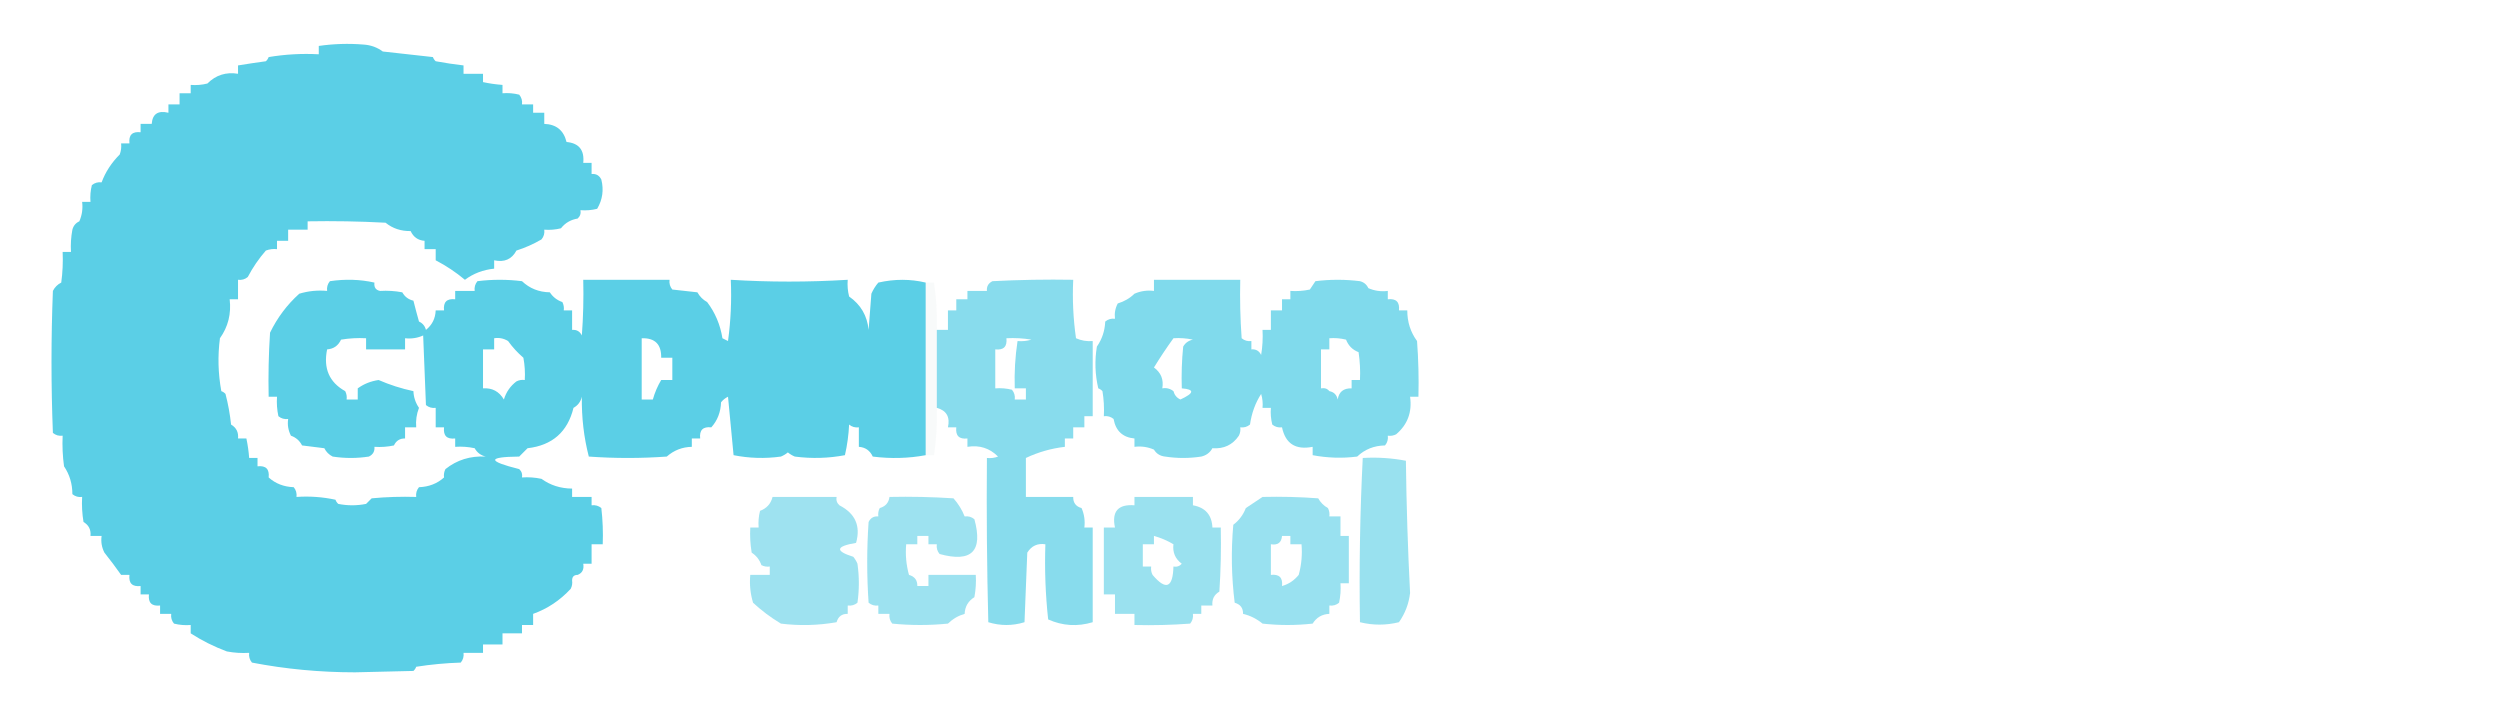 <?xml version="1.0" encoding="UTF-8"?>
<!DOCTYPE svg PUBLIC "-//W3C//DTD SVG 1.1//EN" "http://www.w3.org/Graphics/SVG/1.1/DTD/svg11.dtd">
<svg xmlns="http://www.w3.org/2000/svg" version="1.1" width="898px" height="256px" style="shape-rendering:geometricPrecision; text-rendering:geometricPrecision; image-rendering:optimizeQuality; fill-rule:evenodd; clip-rule:evenodd" xmlns:xlink="http://www.w3.org/1999/xlink">
<g><path style="opacity:0.888" fill="#47c9e3" d="M 134.5,101.5 C 134.285,103.179 134.952,104.179 136.5,104.5C 139.187,104.336 141.854,104.503 144.5,105C 145.376,106.585 146.709,107.585 148.5,108C 149.12,110.473 149.786,112.973 150.5,115.5C 151.799,116.09 152.632,117.09 153,118.5C 155.226,116.715 156.392,114.382 156.5,111.5C 157.5,111.5 158.5,111.5 159.5,111.5C 159.167,108.5 160.5,107.167 163.5,107.5C 163.5,106.5 163.5,105.5 163.5,104.5C 165.833,104.5 168.167,104.5 170.5,104.5C 170.33,103.178 170.663,102.011 171.5,101C 176.833,100.333 182.167,100.333 187.5,101C 190.236,103.6 193.569,104.933 197.5,105C 198.595,106.675 200.095,107.842 202,108.5C 202.483,109.448 202.649,110.448 202.5,111.5C 203.5,111.5 204.5,111.5 205.5,111.5C 205.5,113.833 205.5,116.167 205.5,118.5C 207.124,118.36 208.29,119.027 209,120.5C 209.5,113.842 209.666,107.175 209.5,100.5C 219.833,100.5 230.167,100.5 240.5,100.5C 240.33,101.822 240.663,102.989 241.5,104C 244.5,104.333 247.5,104.667 250.5,105C 251.333,106.5 252.5,107.667 254,108.5C 256.88,112.288 258.713,116.621 259.5,121.5C 260.167,121.833 260.833,122.167 261.5,122.5C 262.497,115.197 262.831,107.863 262.5,100.5C 276.402,101.362 290.402,101.362 304.5,100.5C 304.338,102.527 304.505,104.527 305,106.5C 309.186,109.424 311.519,113.424 312,118.5C 312.333,114.167 312.667,109.833 313,105.5C 313.635,104.034 314.469,102.7 315.5,101.5C 321.32,100.184 326.987,100.184 332.5,101.5C 332.5,122.167 332.5,142.833 332.5,163.5C 326.347,164.653 320.014,164.82 313.5,164C 312.491,161.828 310.824,160.662 308.5,160.5C 308.5,158.167 308.5,155.833 308.5,153.5C 307.178,153.67 306.011,153.337 305,152.5C 304.825,156.211 304.325,159.878 303.5,163.5C 297.552,164.624 291.552,164.79 285.5,164C 284.584,163.626 283.75,163.126 283,162.5C 282.25,163.126 281.416,163.626 280.5,164C 274.78,164.788 269.114,164.621 263.5,163.5C 262.833,156.5 262.167,149.5 261.5,142.5C 260.522,142.977 259.689,143.643 259,144.5C 258.869,148.056 257.702,151.056 255.5,153.5C 252.5,153.167 251.167,154.5 251.5,157.5C 250.5,157.5 249.5,157.5 248.5,157.5C 248.5,158.5 248.5,159.5 248.5,160.5C 245.085,160.566 242.085,161.732 239.5,164C 230.167,164.667 220.833,164.667 211.5,164C 209.721,157.106 208.888,149.94 209,142.5C 208.585,144.291 207.585,145.624 206,146.5C 203.881,155.148 198.381,159.981 189.5,161C 188.5,162 187.5,163 186.5,164C 174.982,164.12 174.982,165.62 186.5,168.5C 187.386,169.325 187.719,170.325 187.5,171.5C 189.857,171.337 192.19,171.503 194.5,172C 197.691,174.307 201.358,175.473 205.5,175.5C 205.5,176.5 205.5,177.5 205.5,178.5C 207.833,178.5 210.167,178.5 212.5,178.5C 212.5,179.5 212.5,180.5 212.5,181.5C 213.822,181.33 214.989,181.663 216,182.5C 216.499,186.821 216.666,191.154 216.5,195.5C 215.167,195.5 213.833,195.5 212.5,195.5C 212.5,197.833 212.5,200.167 212.5,202.5C 211.5,202.5 210.5,202.5 209.5,202.5C 209.843,204.483 209.176,205.817 207.5,206.5C 206.167,206.5 205.5,207.167 205.5,208.5C 205.649,209.552 205.483,210.552 205,211.5C 201.159,215.658 196.659,218.658 191.5,220.5C 191.5,221.833 191.5,223.167 191.5,224.5C 190.167,224.5 188.833,224.5 187.5,224.5C 187.5,225.5 187.5,226.5 187.5,227.5C 185.167,227.5 182.833,227.5 180.5,227.5C 180.5,228.833 180.5,230.167 180.5,231.5C 178.167,231.5 175.833,231.5 173.5,231.5C 173.5,232.5 173.5,233.5 173.5,234.5C 171.167,234.5 168.833,234.5 166.5,234.5C 166.67,235.822 166.337,236.989 165.5,238C 160.136,238.171 154.802,238.671 149.5,239.5C 149.291,240.086 148.957,240.586 148.5,241C 141.5,241.167 134.5,241.333 127.5,241.5C 114.831,241.487 102.497,240.32 90.5,238C 89.663,236.989 89.33,235.822 89.5,234.5C 86.813,234.664 84.146,234.497 81.5,234C 76.85,232.261 72.517,230.095 68.5,227.5C 68.5,226.5 68.5,225.5 68.5,224.5C 66.473,224.662 64.473,224.495 62.5,224C 61.663,222.989 61.33,221.822 61.5,220.5C 60.167,220.5 58.833,220.5 57.5,220.5C 57.5,219.5 57.5,218.5 57.5,217.5C 54.5,217.833 53.167,216.5 53.5,213.5C 52.5,213.5 51.5,213.5 50.5,213.5C 50.5,212.5 50.5,211.5 50.5,210.5C 47.5,210.833 46.167,209.5 46.5,206.5C 45.5,206.5 44.5,206.5 43.5,206.5C 41.638,203.853 39.638,201.186 37.5,198.5C 36.534,196.604 36.201,194.604 36.5,192.5C 35.167,192.5 33.833,192.5 32.5,192.5C 32.725,190.284 31.892,188.617 30,187.5C 29.502,184.518 29.335,181.518 29.5,178.5C 28.178,178.67 27.011,178.337 26,177.5C 26.004,173.808 25.004,170.475 23,167.5C 22.501,163.848 22.335,160.182 22.5,156.5C 21.178,156.67 20.011,156.337 19,155.5C 18.333,138.5 18.333,121.5 19,104.5C 19.667,103.167 20.667,102.167 22,101.5C 22.499,97.848 22.665,94.182 22.5,90.5C 23.5,90.5 24.5,90.5 25.5,90.5C 25.336,87.813 25.503,85.146 26,82.5C 26.368,81.09 27.201,80.09 28.5,79.5C 29.474,77.257 29.808,74.924 29.5,72.5C 30.5,72.5 31.5,72.5 32.5,72.5C 32.338,70.473 32.505,68.473 33,66.5C 34.011,65.663 35.178,65.33 36.5,65.5C 37.863,61.806 40.03,58.473 43,55.5C 43.49,54.207 43.657,52.873 43.5,51.5C 44.5,51.5 45.5,51.5 46.5,51.5C 46.167,48.5 47.5,47.167 50.5,47.5C 50.5,46.5 50.5,45.5 50.5,44.5C 51.833,44.5 53.167,44.5 54.5,44.5C 54.759,40.932 56.759,39.599 60.5,40.5C 60.5,39.5 60.5,38.5 60.5,37.5C 61.833,37.5 63.167,37.5 64.5,37.5C 64.5,36.167 64.5,34.833 64.5,33.5C 65.833,33.5 67.167,33.5 68.5,33.5C 68.5,32.5 68.5,31.5 68.5,30.5C 70.527,30.662 72.527,30.495 74.5,30C 77.514,26.966 81.181,25.799 85.5,26.5C 85.5,25.5 85.5,24.5 85.5,23.5C 88.813,22.955 92.146,22.455 95.5,22C 95.957,21.586 96.291,21.086 96.5,20.5C 102.463,19.504 108.463,19.171 114.5,19.5C 114.5,18.5 114.5,17.5 114.5,16.5C 119.82,15.734 125.154,15.568 130.5,16C 133.119,16.151 135.453,16.985 137.5,18.5C 143.5,19.167 149.5,19.833 155.5,20.5C 155.709,21.086 156.043,21.586 156.5,22C 159.827,22.61 163.161,23.11 166.5,23.5C 166.5,24.5 166.5,25.5 166.5,26.5C 168.833,26.5 171.167,26.5 173.5,26.5C 173.5,27.5 173.5,28.5 173.5,29.5C 175.806,29.993 178.139,30.326 180.5,30.5C 180.5,31.5 180.5,32.5 180.5,33.5C 182.527,33.338 184.527,33.505 186.5,34C 187.337,35.011 187.67,36.178 187.5,37.5C 188.833,37.5 190.167,37.5 191.5,37.5C 191.5,38.5 191.5,39.5 191.5,40.5C 192.833,40.5 194.167,40.5 195.5,40.5C 195.5,41.833 195.5,43.167 195.5,44.5C 199.814,44.648 202.481,46.815 203.5,51C 207.972,51.417 209.972,53.917 209.5,58.5C 210.5,58.5 211.5,58.5 212.5,58.5C 212.5,59.833 212.5,61.167 212.5,62.5C 214.124,62.36 215.29,63.027 216,64.5C 216.929,68.244 216.429,71.744 214.5,75C 212.527,75.496 210.527,75.662 208.5,75.5C 208.719,76.675 208.386,77.675 207.5,78.5C 205.009,78.909 203.009,80.076 201.5,82C 199.527,82.496 197.527,82.662 195.5,82.5C 195.67,83.822 195.337,84.989 194.5,86C 191.661,87.657 188.661,88.99 185.5,90C 183.836,93.136 181.169,94.303 177.5,93.5C 177.5,94.5 177.5,95.5 177.5,96.5C 173.544,96.905 170.044,98.238 167,100.5C 163.78,97.802 160.28,95.469 156.5,93.5C 156.5,92.167 156.5,90.833 156.5,89.5C 155.167,89.5 153.833,89.5 152.5,89.5C 152.5,88.5 152.5,87.5 152.5,86.5C 150.176,86.338 148.509,85.172 147.5,83C 144.028,83.057 141.028,82.057 138.5,80C 129.173,79.5 119.839,79.334 110.5,79.5C 110.5,80.5 110.5,81.5 110.5,82.5C 108.167,82.5 105.833,82.5 103.5,82.5C 103.5,83.833 103.5,85.167 103.5,86.5C 102.167,86.5 100.833,86.5 99.5,86.5C 99.5,87.5 99.5,88.5 99.5,89.5C 98.127,89.343 96.793,89.51 95.5,90C 92.959,92.916 90.793,96.083 89,99.5C 87.989,100.337 86.822,100.67 85.5,100.5C 85.5,102.833 85.5,105.167 85.5,107.5C 84.5,107.5 83.5,107.5 82.5,107.5C 83.11,112.704 81.943,117.371 79,121.5C 78.169,127.859 78.336,134.193 79.5,140.5C 80.086,140.709 80.586,141.043 81,141.5C 81.945,145.114 82.612,148.781 83,152.5C 84.892,153.617 85.725,155.284 85.5,157.5C 86.5,157.5 87.5,157.5 88.5,157.5C 88.993,159.806 89.326,162.139 89.5,164.5C 90.5,164.5 91.5,164.5 92.5,164.5C 92.5,165.5 92.5,166.5 92.5,167.5C 95.5,167.167 96.833,168.5 96.5,171.5C 98.944,173.702 101.944,174.869 105.5,175C 106.337,176.011 106.67,177.178 106.5,178.5C 111.214,178.173 115.88,178.507 120.5,179.5C 120.709,180.086 121.043,180.586 121.5,181C 124.833,181.667 128.167,181.667 131.5,181C 132.167,180.333 132.833,179.667 133.5,179C 138.823,178.501 144.156,178.334 149.5,178.5C 149.33,177.178 149.663,176.011 150.5,175C 154.056,174.869 157.056,173.702 159.5,171.5C 159.351,170.448 159.517,169.448 160,168.5C 164.124,165.203 168.957,163.703 174.5,164C 172.709,163.585 171.376,162.585 170.5,161C 168.19,160.503 165.857,160.337 163.5,160.5C 163.5,159.5 163.5,158.5 163.5,157.5C 160.5,157.833 159.167,156.5 159.5,153.5C 158.5,153.5 157.5,153.5 156.5,153.5C 156.5,151.167 156.5,148.833 156.5,146.5C 155.178,146.67 154.011,146.337 153,145.5C 152.667,137.167 152.333,128.833 152,120.5C 149.959,121.423 147.792,121.756 145.5,121.5C 145.5,122.833 145.5,124.167 145.5,125.5C 140.833,125.5 136.167,125.5 131.5,125.5C 131.5,124.167 131.5,122.833 131.5,121.5C 128.482,121.335 125.482,121.502 122.5,122C 121.491,124.172 119.824,125.338 117.5,125.5C 116.102,132.323 118.269,137.323 124,140.5C 124.483,141.448 124.649,142.448 124.5,143.5C 125.833,143.5 127.167,143.5 128.5,143.5C 128.5,142.167 128.5,140.833 128.5,139.5C 130.682,137.912 133.182,136.912 136,136.5C 139.991,138.238 144.157,139.571 148.5,140.5C 148.586,142.677 149.253,144.677 150.5,146.5C 149.626,148.747 149.292,151.08 149.5,153.5C 148.167,153.5 146.833,153.5 145.5,153.5C 145.5,154.833 145.5,156.167 145.5,157.5C 143.641,157.461 142.308,158.294 141.5,160C 139.19,160.497 136.857,160.663 134.5,160.5C 134.64,162.124 133.973,163.29 132.5,164C 128.167,164.667 123.833,164.667 119.5,164C 118.167,163.333 117.167,162.333 116.5,161C 113.833,160.667 111.167,160.333 108.5,160C 107.636,158.303 106.303,157.137 104.5,156.5C 103.534,154.604 103.201,152.604 103.5,150.5C 102.178,150.67 101.011,150.337 100,149.5C 99.503,147.19 99.337,144.857 99.5,142.5C 98.5,142.5 97.5,142.5 96.5,142.5C 96.334,134.826 96.5,127.159 97,119.5C 99.605,114.128 103.105,109.461 107.5,105.5C 110.768,104.513 114.102,104.18 117.5,104.5C 117.33,103.178 117.663,102.011 118.5,101C 124.016,100.183 129.35,100.349 134.5,101.5 Z M 177.5,121.5 C 179.288,121.215 180.955,121.548 182.5,122.5C 184.11,124.731 185.943,126.731 188,128.5C 188.497,131.146 188.664,133.813 188.5,136.5C 187.448,136.351 186.448,136.517 185.5,137C 183.294,138.684 181.794,140.851 181,143.5C 179.285,140.603 176.785,139.269 173.5,139.5C 173.5,134.833 173.5,130.167 173.5,125.5C 174.833,125.5 176.167,125.5 177.5,125.5C 177.5,124.167 177.5,122.833 177.5,121.5 Z M 230.5,121.5 C 235.267,121.351 237.6,123.684 237.5,128.5C 238.833,128.5 240.167,128.5 241.5,128.5C 241.5,131.167 241.5,133.833 241.5,136.5C 240.167,136.5 238.833,136.5 237.5,136.5C 236.199,138.672 235.199,141.005 234.5,143.5C 233.167,143.5 231.833,143.5 230.5,143.5C 230.5,136.167 230.5,128.833 230.5,121.5 Z"/></g>
<g><path style="opacity:0.643" fill="#47c9e3" d="M 336.5,146.5 C 336.5,137.167 336.5,127.833 336.5,118.5C 337.833,118.5 339.167,118.5 340.5,118.5C 340.5,116.167 340.5,113.833 340.5,111.5C 341.5,111.5 342.5,111.5 343.5,111.5C 343.5,110.167 343.5,108.833 343.5,107.5C 344.833,107.5 346.167,107.5 347.5,107.5C 347.5,106.5 347.5,105.5 347.5,104.5C 349.833,104.5 352.167,104.5 354.5,104.5C 354.36,102.876 355.027,101.71 356.5,101C 366.161,100.5 375.828,100.334 385.5,100.5C 385.17,107.532 385.503,114.532 386.5,121.5C 388.409,122.348 390.409,122.682 392.5,122.5C 392.5,131.5 392.5,140.5 392.5,149.5C 391.5,149.5 390.5,149.5 389.5,149.5C 389.5,150.833 389.5,152.167 389.5,153.5C 388.167,153.5 386.833,153.5 385.5,153.5C 385.5,154.833 385.5,156.167 385.5,157.5C 384.5,157.5 383.5,157.5 382.5,157.5C 382.5,158.5 382.5,159.5 382.5,160.5C 377.577,161.076 372.91,162.409 368.5,164.5C 368.5,169.167 368.5,173.833 368.5,178.5C 374.167,178.5 379.833,178.5 385.5,178.5C 385.45,180.59 386.45,181.923 388.5,182.5C 389.474,184.743 389.808,187.076 389.5,189.5C 390.5,189.5 391.5,189.5 392.5,189.5C 392.5,200.833 392.5,212.167 392.5,223.5C 387.003,225.149 381.67,224.816 376.5,222.5C 375.528,213.554 375.194,204.554 375.5,195.5C 372.675,195.081 370.509,196.081 369,198.5C 368.667,206.833 368.333,215.167 368,223.5C 363.667,224.833 359.333,224.833 355,223.5C 354.5,203.836 354.333,184.169 354.5,164.5C 355.873,164.657 357.207,164.49 358.5,164C 355.486,160.966 351.819,159.799 347.5,160.5C 347.5,159.5 347.5,158.5 347.5,157.5C 344.5,157.833 343.167,156.5 343.5,153.5C 342.5,153.5 341.5,153.5 340.5,153.5C 341.32,149.778 339.987,147.445 336.5,146.5 Z M 361.5,121.5 C 364.518,121.335 367.518,121.502 370.5,122C 368.866,122.494 367.199,122.66 365.5,122.5C 364.646,128.121 364.313,133.788 364.5,139.5C 365.833,139.5 367.167,139.5 368.5,139.5C 368.5,140.833 368.5,142.167 368.5,143.5C 367.167,143.5 365.833,143.5 364.5,143.5C 364.67,142.178 364.337,141.011 363.5,140C 361.527,139.505 359.527,139.338 357.5,139.5C 357.5,134.833 357.5,130.167 357.5,125.5C 360.5,125.833 361.833,124.5 361.5,121.5 Z"/></g>
<g><path style="opacity:0.689" fill="#48c9e3" d="M 414.5,100.5 C 424.833,100.5 435.167,100.5 445.5,100.5C 445.334,107.508 445.5,114.508 446,121.5C 447.011,122.337 448.178,122.67 449.5,122.5C 449.5,123.5 449.5,124.5 449.5,125.5C 451.124,125.36 452.29,126.027 453,127.5C 453.498,124.518 453.665,121.518 453.5,118.5C 454.5,118.5 455.5,118.5 456.5,118.5C 456.5,116.167 456.5,113.833 456.5,111.5C 457.833,111.5 459.167,111.5 460.5,111.5C 460.5,110.167 460.5,108.833 460.5,107.5C 461.5,107.5 462.5,107.5 463.5,107.5C 463.5,106.5 463.5,105.5 463.5,104.5C 465.857,104.663 468.19,104.497 470.5,104C 471.167,103 471.833,102 472.5,101C 477.833,100.333 483.167,100.333 488.5,101C 489.91,101.368 490.91,102.201 491.5,103.5C 493.743,104.474 496.076,104.808 498.5,104.5C 498.5,105.5 498.5,106.5 498.5,107.5C 501.5,107.167 502.833,108.5 502.5,111.5C 503.5,111.5 504.5,111.5 505.5,111.5C 505.483,115.624 506.65,119.291 509,122.5C 509.5,129.158 509.666,135.825 509.5,142.5C 508.5,142.5 507.5,142.5 506.5,142.5C 507.278,148.008 505.611,152.508 501.5,156C 500.552,156.483 499.552,156.649 498.5,156.5C 498.67,157.822 498.337,158.989 497.5,160C 493.569,160.067 490.236,161.4 487.5,164C 482.129,164.676 476.796,164.509 471.5,163.5C 471.5,162.5 471.5,161.5 471.5,160.5C 465.399,161.701 461.732,159.367 460.5,153.5C 459.178,153.67 458.011,153.337 457,152.5C 456.505,150.527 456.338,148.527 456.5,146.5C 455.5,146.5 454.5,146.5 453.5,146.5C 453.66,144.801 453.494,143.134 453,141.5C 450.907,144.768 449.574,148.434 449,152.5C 447.989,153.337 446.822,153.67 445.5,153.5C 445.649,154.552 445.483,155.552 445,156.5C 442.772,159.806 439.606,161.306 435.5,161C 434.624,162.585 433.291,163.585 431.5,164C 427.167,164.667 422.833,164.667 418.5,164C 416.714,163.804 415.381,162.971 414.5,161.5C 412.257,160.526 409.924,160.192 407.5,160.5C 407.5,159.5 407.5,158.5 407.5,157.5C 403.275,157.111 400.775,154.778 400,150.5C 398.989,149.663 397.822,149.33 396.5,149.5C 396.665,146.482 396.498,143.482 396,140.5C 395.586,140.043 395.086,139.709 394.5,139.5C 393.338,134.533 393.171,129.533 394,124.5C 395.861,121.825 396.861,118.825 397,115.5C 398.011,114.663 399.178,114.33 400.5,114.5C 400.261,112.533 400.594,110.699 401.5,109C 403.847,108.288 405.847,107.121 407.5,105.5C 409.743,104.526 412.076,104.192 414.5,104.5C 414.5,103.167 414.5,101.833 414.5,100.5 Z M 421.5,121.5 C 423.857,121.337 426.19,121.503 428.5,122C 426.939,122.318 425.772,123.151 425,124.5C 424.501,129.489 424.334,134.489 424.5,139.5C 429.172,139.861 429.005,141.195 424,143.5C 422.699,142.902 421.865,141.902 421.5,140.5C 420.311,139.571 418.978,139.238 417.5,139.5C 418.041,136.348 417.041,133.848 414.5,132C 416.716,128.396 419.049,124.896 421.5,121.5 Z M 480.5,143.5 C 480.144,141.81 479.144,140.81 477.5,140.5C 476.791,139.596 475.791,139.263 474.5,139.5C 474.5,134.833 474.5,130.167 474.5,125.5C 475.5,125.5 476.5,125.5 477.5,125.5C 477.5,124.167 477.5,122.833 477.5,121.5C 479.527,121.338 481.527,121.505 483.5,122C 484.333,124.167 485.833,125.667 488,126.5C 488.498,129.817 488.665,133.15 488.5,136.5C 487.5,136.5 486.5,136.5 485.5,136.5C 485.5,137.5 485.5,138.5 485.5,139.5C 482.6,139.408 480.933,140.741 480.5,143.5 Z"/></g>
<g><path style="opacity:0.005" fill="#2252f4" d="M 134.5,101.5 C 135.401,102.29 136.068,103.29 136.5,104.5C 134.952,104.179 134.285,103.179 134.5,101.5 Z"/></g>
<g><path style="opacity:0.035" fill="#235f71" d="M 332.5,101.5 C 333.5,101.5 334.5,101.5 335.5,101.5C 336.354,107.121 336.687,112.788 336.5,118.5C 336.5,127.833 336.5,137.167 336.5,146.5C 336.687,152.212 336.354,157.879 335.5,163.5C 334.5,163.5 333.5,163.5 332.5,163.5C 332.5,142.833 332.5,122.167 332.5,101.5 Z"/></g>
<g><path style="opacity:0.004" fill="#8080ff" d="M 477.5,140.5 C 479.144,140.81 480.144,141.81 480.5,143.5C 479.5,143.5 478.5,143.5 477.5,143.5C 477.5,142.5 477.5,141.5 477.5,140.5 Z"/></g>
<g><path style="opacity:0.549" fill="#46c8e1" d="M 489.5,164.5 C 494.762,164.195 499.928,164.529 505,165.5C 505.189,181.365 505.689,197.199 506.5,213C 506.047,216.862 504.714,220.362 502.5,223.5C 497.833,224.651 493.166,224.651 488.5,223.5C 488.179,203.757 488.513,184.091 489.5,164.5 Z"/></g>
<g><path style="opacity:0.53" fill="#48c9e3" d="M 277.5,178.5 C 285.167,178.5 292.833,178.5 300.5,178.5C 300.281,179.675 300.614,180.675 301.5,181.5C 307.217,184.427 309.217,188.927 307.5,195C 300.18,196.235 299.847,197.902 306.5,200C 307.126,200.75 307.626,201.584 308,202.5C 308.667,207.167 308.667,211.833 308,216.5C 306.989,217.337 305.822,217.67 304.5,217.5C 304.5,218.5 304.5,219.5 304.5,220.5C 302.41,220.45 301.077,221.45 300.5,223.5C 293.858,224.664 287.192,224.831 280.5,224C 276.827,221.788 273.494,219.288 270.5,216.5C 269.513,213.232 269.18,209.898 269.5,206.5C 271.833,206.5 274.167,206.5 276.5,206.5C 276.5,205.5 276.5,204.5 276.5,203.5C 275.448,203.649 274.448,203.483 273.5,203C 272.842,201.095 271.675,199.595 270,198.5C 269.502,195.518 269.335,192.518 269.5,189.5C 270.5,189.5 271.5,189.5 272.5,189.5C 272.338,187.473 272.505,185.473 273,183.5C 275.391,182.61 276.891,180.943 277.5,178.5 Z"/></g>
<g><path style="opacity:0.529" fill="#47c9e3" d="M 319.5,178.5 C 327.174,178.334 334.841,178.5 342.5,179C 344.253,180.999 345.587,183.165 346.5,185.5C 347.822,185.33 348.989,185.663 350,186.5C 353.167,198 349,202.167 337.5,199C 336.663,197.989 336.33,196.822 336.5,195.5C 335.5,195.5 334.5,195.5 333.5,195.5C 333.5,194.5 333.5,193.5 333.5,192.5C 332.167,192.5 330.833,192.5 329.5,192.5C 329.5,193.5 329.5,194.5 329.5,195.5C 328.167,195.5 326.833,195.5 325.5,195.5C 325.177,199.226 325.511,202.893 326.5,206.5C 328.55,207.077 329.55,208.41 329.5,210.5C 330.833,210.5 332.167,210.5 333.5,210.5C 333.5,209.167 333.5,207.833 333.5,206.5C 339.167,206.5 344.833,206.5 350.5,206.5C 350.664,209.187 350.497,211.854 350,214.5C 347.772,215.892 346.606,217.892 346.5,220.5C 344.24,221.139 342.24,222.306 340.5,224C 333.833,224.667 327.167,224.667 320.5,224C 319.663,222.989 319.33,221.822 319.5,220.5C 318.167,220.5 316.833,220.5 315.5,220.5C 315.5,219.5 315.5,218.5 315.5,217.5C 314.178,217.67 313.011,217.337 312,216.5C 311.333,206.833 311.333,197.167 312,187.5C 312.71,186.027 313.876,185.36 315.5,185.5C 315.351,184.448 315.517,183.448 316,182.5C 318.071,181.897 319.238,180.564 319.5,178.5 Z"/></g>
<g><path style="opacity:0.547" fill="#48c9e3" d="M 407.5,178.5 C 414.5,178.5 421.5,178.5 428.5,178.5C 428.5,179.5 428.5,180.5 428.5,181.5C 432.964,182.298 435.297,184.964 435.5,189.5C 436.5,189.5 437.5,189.5 438.5,189.5C 438.666,197.174 438.5,204.841 438,212.5C 436.108,213.617 435.275,215.284 435.5,217.5C 434.167,217.5 432.833,217.5 431.5,217.5C 431.5,218.5 431.5,219.5 431.5,220.5C 430.5,220.5 429.5,220.5 428.5,220.5C 428.67,221.822 428.337,222.989 427.5,224C 420.842,224.5 414.175,224.666 407.5,224.5C 407.5,223.167 407.5,221.833 407.5,220.5C 405.167,220.5 402.833,220.5 400.5,220.5C 400.5,218.167 400.5,215.833 400.5,213.5C 399.167,213.5 397.833,213.5 396.5,213.5C 396.5,205.5 396.5,197.5 396.5,189.5C 397.833,189.5 399.167,189.5 400.5,189.5C 399.284,183.716 401.618,181.049 407.5,181.5C 407.5,180.5 407.5,179.5 407.5,178.5 Z M 414.5,192.5 C 416.995,193.199 419.328,194.199 421.5,195.5C 421.146,198.421 422.146,200.754 424.5,202.5C 423.675,203.386 422.675,203.719 421.5,203.5C 421.304,211.173 418.804,212.173 414,206.5C 413.517,205.552 413.351,204.552 413.5,203.5C 412.5,203.5 411.5,203.5 410.5,203.5C 410.5,200.833 410.5,198.167 410.5,195.5C 411.833,195.5 413.167,195.5 414.5,195.5C 414.5,194.5 414.5,193.5 414.5,192.5 Z"/></g>
<g><path style="opacity:0.554" fill="#47c9e3" d="M 453.5,178.5 C 460.175,178.334 466.842,178.5 473.5,179C 474.333,180.5 475.5,181.667 477,182.5C 477.483,183.448 477.649,184.448 477.5,185.5C 478.833,185.5 480.167,185.5 481.5,185.5C 481.5,187.833 481.5,190.167 481.5,192.5C 482.5,192.5 483.5,192.5 484.5,192.5C 484.5,198.167 484.5,203.833 484.5,209.5C 483.5,209.5 482.5,209.5 481.5,209.5C 481.663,211.857 481.497,214.19 481,216.5C 479.989,217.337 478.822,217.67 477.5,217.5C 477.5,218.5 477.5,219.5 477.5,220.5C 474.892,220.606 472.892,221.772 471.5,224C 465.5,224.667 459.5,224.667 453.5,224C 451.409,222.274 449.076,221.107 446.5,220.5C 446.55,218.41 445.55,217.077 443.5,216.5C 442.335,207.184 442.168,197.851 443,188.5C 445.054,186.942 446.554,184.942 447.5,182.5C 449.565,181.123 451.565,179.79 453.5,178.5 Z M 460.5,192.5 C 461.5,192.5 462.5,192.5 463.5,192.5C 463.5,193.5 463.5,194.5 463.5,195.5C 464.833,195.5 466.167,195.5 467.5,195.5C 467.823,199.226 467.489,202.893 466.5,206.5C 464.867,208.503 462.867,209.836 460.5,210.5C 460.833,207.5 459.5,206.167 456.5,206.5C 456.5,202.833 456.5,199.167 456.5,195.5C 458.973,195.912 460.306,194.912 460.5,192.5 Z"/></g>
<g><path style="opacity:0.004" fill="#0000ff" d="M 207.5,206.5 C 207.167,207.5 206.5,208.167 205.5,208.5C 205.5,207.167 206.167,206.5 207.5,206.5 Z"/></g>
</svg>
